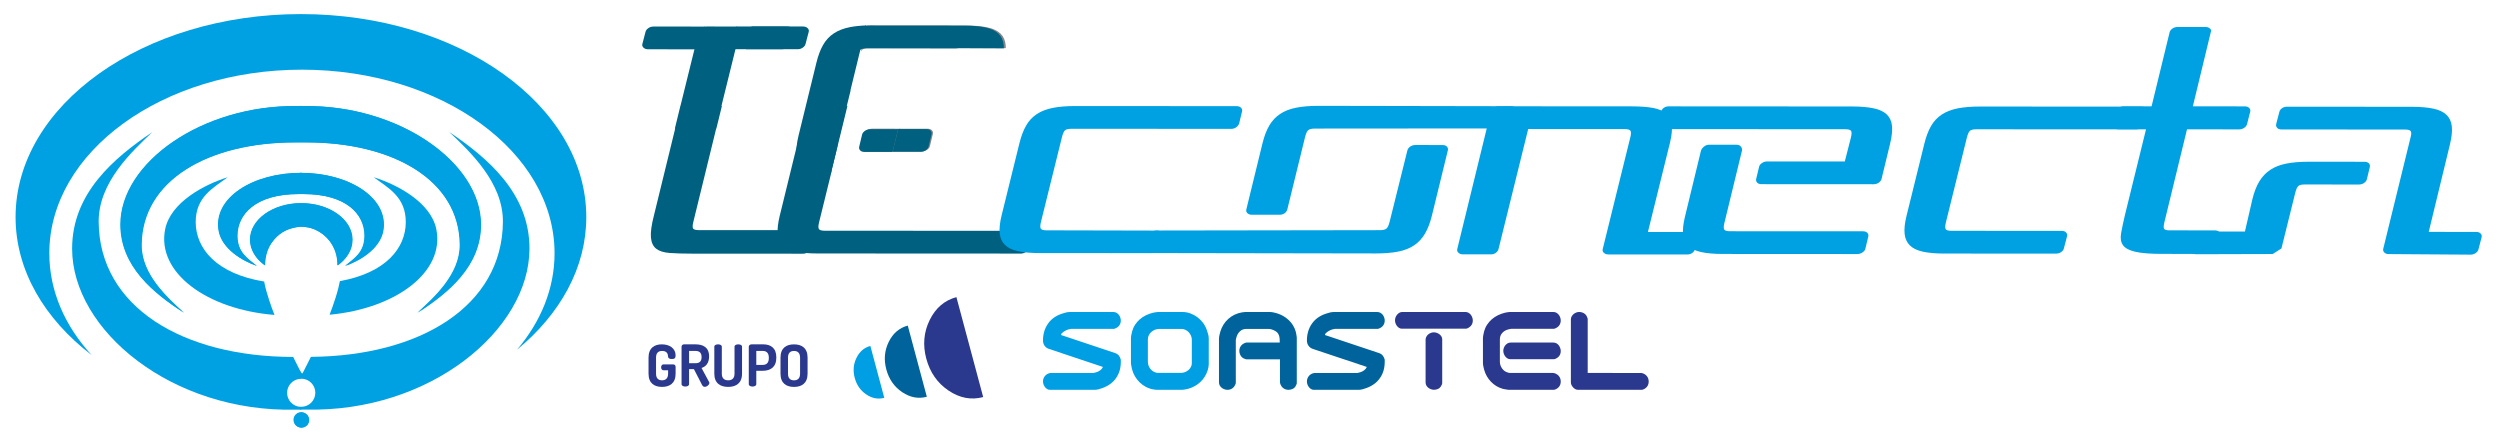 <?xml version="1.0" encoding="UTF-8" standalone="no"?>
<svg
   xmlns:dc="http://purl.org/dc/elements/1.1/"
   xmlns:cc="http://creativecommons.org/ns#"
   xmlns:rdf="http://www.w3.org/1999/02/22-rdf-syntax-ns#"
   xmlns:svg="http://www.w3.org/2000/svg"
   xmlns="http://www.w3.org/2000/svg"
   xmlns:sodipodi="http://sodipodi.sourceforge.net/DTD/sodipodi-0.dtd"
   xmlns:inkscape="http://www.inkscape.org/namespaces/inkscape"
   width="126.998mm"
   height="22.77mm"
   viewBox="0 0 126.998 22.77"
   version="1.1"
   id="svg1355"
   inkscape:version="1.0.2 (e86c870879, 2021-01-15)"
   sodipodi:docname="TEconecta-Soastel-h-a.svg"
   inkscape:export-filename="/home/alejandro/Nextcloud/Imagenes/LOGOScombinado/TEconecta-Soastel-h-a.png"
   inkscape:export-xdpi="406.04236"
   inkscape:export-ydpi="406.04236">
  <defs
     id="defs1349" />
  <sodipodi:namedview
     id="base"
     pagecolor="#ffffff"
     bordercolor="#666666"
     borderopacity="1.0"
     inkscape:pageopacity="0.0"
     inkscape:pageshadow="2"
     inkscape:zoom="1.979899"
     inkscape:cx="279.48306"
     inkscape:cy="53.693019"
     inkscape:document-units="mm"
     inkscape:current-layer="layer1"
     showgrid="false"
     fit-margin-top="1"
     fit-margin-left="1"
     fit-margin-right="1"
     fit-margin-bottom="1"
     inkscape:window-width="1918"
     inkscape:window-height="1038"
     inkscape:window-x="1920"
     inkscape:window-y="20"
     inkscape:window-maximized="1"
     inkscape:document-rotation="0" />
  <g
     inkscape:label="Layer 1"
     inkscape:groupmode="layer"
     id="layer1"
     transform="translate(-42.874,-116.166)">
    <g
       id="g28"
       transform="matrix(0.353,0,0,-0.353,88.603,122.704)">
      <path
         d="m 0,0 -4.032,0.002 c -0.254,0 -0.494,-0.075 -0.723,-0.228 -0.227,-0.151 -0.367,-0.329 -0.418,-0.531 l -0.419,-1.749 c -0.052,-0.203 -0.007,-0.38 0.132,-0.532 0.14,-0.152 0.349,-0.229 0.628,-0.229 l 4.033,-0.002 z"
         style="fill:#81868a;fill-opacity:1;fill-rule:nonzero;stroke:none"
         id="path30"
         inkscape:connector-curvature="0" />
    </g>
    <g
       id="g44"
       transform="matrix(0.353,0,0,-0.353,88.288,123.858)">
      <path
         d="m 0,0 4.032,-0.002 c 0.254,0 0.494,0.075 0.723,0.228 0.227,0.151 0.367,0.329 0.418,0.531 L 5.592,2.506 C 5.644,2.709 5.599,2.886 5.46,3.038 5.32,3.19 5.111,3.267 4.832,3.267 L 0.799,3.269 Z"
         style="fill:#81868a;fill-opacity:1;fill-rule:nonzero;stroke:none"
         id="path46"
         inkscape:connector-curvature="0" />
    </g>
    <g
       id="g48"
       transform="matrix(0.353,0,0,-0.353,87.003,118.612)">
      <path
         d="m 0,0 12.946,-0.011 c 0.006,0.015 0.02,0.028 0.042,0.028 l 6.741,-0.019 c 0,0.154 -0.004,0.302 -0.017,0.441 -0.063,0.685 -0.31,1.236 -0.74,1.655 -0.431,0.418 -1.058,0.717 -1.881,0.895 -0.823,0.178 -1.857,0.267 -3.098,0.268 L 0.535,3.269 C 0.277,3.27 0.029,3.265 -0.214,3.257 l -0.931,-3.803 c 0.068,0.142 0.138,0.25 0.213,0.319 C -0.767,-0.075 -0.456,0 0,0"
         style="fill:#81868a;fill-opacity:1;fill-rule:nonzero;stroke:none"
         id="path50"
         inkscape:connector-curvature="0" />
    </g>
    <g
       id="g652"
       transform="matrix(0.231,0,0,-0.231,52.222,132.053)">
      <path
         d="m 0,0 c -3.564,3.248 -9.345,8.382 -9.302,14.914 0.095,14.195 14.665,22.532 33.781,22.532 0.431,0 0.844,0.019 1.272,0.009 l 0.022,7.988 C 25.488,45.448 25.185,45.428 24.911,45.431 4.009,45.66 -13.907,32.953 -13.909,19.376 -13.909,10.151 -6.628,4.294 0,0"
         style="fill:#00a1e3;fill-opacity:1;fill-rule:nonzero;stroke:none"
         id="path654"
         inkscape:connector-curvature="0" />
    </g>
    <g
       id="g660"
       transform="matrix(0.231,0,0,-0.231,55.93,129.676)">
      <path
         d="m 0,0 c -1.928,1.579 -4.301,2.903 -4.28,6.676 0.025,4.647 3.964,9.119 13.458,9.119 0.214,0 0.515,0.026 0.728,0.02 L 9.818,20.452 C 9.816,20.454 9.815,20.456 9.814,20.458 -0.875,20.485 -9.65,14.904 -8.36,7.714 -7.635,3.667 -3.028,1.038 0,0"
         style="fill:#00a1e3;fill-opacity:1;fill-rule:nonzero;stroke:none"
         id="path662"
         inkscape:connector-curvature="0" />
    </g>
    <g
       id="g664"
       transform="matrix(0.231,0,0,-0.231,60.786,128.346)">
      <path
         d="m 0,0 c 0,4.438 -5.035,8.033 -11.245,8.033 -6.209,0 -11.244,-3.595 -11.244,-8.033 0,-2.208 1.25,-4.209 3.269,-5.66 -0.009,0.197 -0.008,0.393 0.003,0.592 0.032,0.609 0.119,1.201 0.264,1.789 0.322,1.3 0.932,2.421 1.783,3.388 0.696,0.795 1.499,1.433 2.427,1.881 0.738,0.359 1.51,0.576 2.306,0.734 0.439,0.087 0.708,0.126 0.991,0.128 0.455,0.002 0.697,-0.008 1.418,-0.109 1.299,-0.181 2.454,-0.71 3.526,-1.536 0.703,-0.542 1.319,-1.18 1.826,-1.94 0.533,-0.8 0.928,-1.675 1.159,-2.631 0.182,-0.755 0.28,-1.52 0.247,-2.296 C -1.25,-4.209 0,-2.208 0,0"
         style="fill:#00a1e3;fill-opacity:1;fill-rule:nonzero;stroke:none"
         id="path666"
         inkscape:connector-curvature="0" />
    </g>
    <g
       id="g676"
       transform="matrix(0.231,0,0,-0.231,57.806,137.503)">
      <path
         d="m 0,0 c 0,-0.93 0.754,-1.685 1.685,-1.685 0.929,0 1.684,0.755 1.684,1.685 0,0.93 -0.755,1.684 -1.684,1.684 C 0.754,1.684 0,0.93 0,0"
         style="fill:#00a1e3;fill-opacity:1;fill-rule:nonzero;stroke:none"
         id="path678"
         inkscape:connector-curvature="0" />
    </g>
    <g
       id="g680"
       transform="matrix(0.231,0,0,-0.231,60.419,129.676)">
      <path
         d="m 0,0 c 1.928,1.579 4.301,2.903 4.28,6.676 -0.024,4.647 -3.963,9.119 -13.458,9.119 -0.214,0 -0.515,0.026 -0.728,0.02 l 0.089,4.637 c 10e-4,0.002 0.002,0.004 0.003,0.006 C 0.875,20.485 9.65,14.904 8.36,7.714 7.635,3.667 3.029,1.038 0,0"
         style="fill:#00a1e3;fill-opacity:1;fill-rule:nonzero;stroke:none"
         id="path682"
         inkscape:connector-curvature="0" />
    </g>
    <g
       id="g684"
       transform="matrix(0.231,0,0,-0.231,64.1,132.053)">
      <path
         d="m 0,0 c 3.564,3.248 9.345,8.382 9.302,14.914 -0.095,14.195 -14.664,22.532 -33.78,22.532 -0.432,0 -0.845,0.019 -1.273,0.009 l -0.022,7.988 c 0.285,0.005 0.588,-0.015 0.862,-0.012 C -4.009,45.66 13.908,32.953 13.909,19.376 13.909,10.151 6.628,4.294 0,0"
         style="fill:#00a1e3;fill-opacity:1;fill-rule:nonzero;stroke:none"
         id="path686"
         inkscape:connector-curvature="0" />
    </g>
    <g
       id="g688"
       transform="matrix(0.231,0,0,-0.231,58.152,134.292)">
      <path
         d="M 0,0 C -0.034,-0.001 -0.066,-0.003 -0.1,-0.003 V 0.001 C -0.066,0 -0.034,0 0,0"
         style="fill:#00a1e3;fill-opacity:1;fill-rule:nonzero;stroke:none"
         id="path690"
         inkscape:connector-curvature="0" />
    </g>
    <g
       id="g692"
       transform="matrix(0.231,0,0,-0.231,69.771,128.792)">
      <path
         d="m 0,0 c -0.002,-17.957 -21.955,-36.032 -49.102,-35.413 -0.327,0.008 -0.814,-0.008 -1.175,-0.003 -0.043,0.002 -0.084,0.003 -0.123,0.005 l 10e-4,0.618 c 0.07,-0.006 0.141,-0.009 0.212,-0.009 0.011,0 0.021,0 0.032,10e-4 1.691,0.015 3.059,1.393 3.059,3.089 0,1.701 -1.374,3.08 -3.073,3.09 h -0.018 c -0.067,0 -0.133,-0.001 -0.199,-0.007 l 0.003,1.721 c 0.059,-0.113 0.117,-0.226 0.178,-0.339 0.012,-0.022 0.021,-0.042 0.033,-0.06 0.14,-0.24 0.225,-0.218 0.373,0.068 0.49,0.949 0.978,1.903 1.454,2.865 0.093,0.186 0.184,0.372 0.275,0.557 23.937,0.183 42.109,11.102 42.228,29.717 0.054,8.64 -7.275,15.43 -11.795,19.725 C -9.231,19.946 0.001,12.2 0,0"
         style="fill:#00a1e3;fill-opacity:1;fill-rule:nonzero;stroke:none"
         id="path694"
         inkscape:connector-curvature="0" />
    </g>
    <g
       id="g696"
       transform="matrix(0.231,0,0,-0.231,59.616,132.154)">
      <path
         d="m 0,0 c 0.21,0.544 0.415,1.092 0.613,1.644 0.502,1.399 0.963,2.823 1.335,4.292 0.122,0.481 0.23,0.967 0.319,1.457 10.121,1.811 14.458,7.281 14.492,12.921 0.034,5.607 -3.877,7.575 -7.053,9.921 4.991,-1.542 12.58,-5.448 13.776,-11.463 C 25.343,9.417 14.662,1.372 0,0"
         style="fill:#00a1e3;fill-opacity:1;fill-rule:nonzero;stroke:none"
         id="path698"
         inkscape:connector-curvature="0" />
    </g>
    <g
       id="g700"
       transform="matrix(0.231,0,0,-0.231,72.657,127.195)">
      <path
         d="m 0,0 c 0,-11.151 -5.745,-21.339 -15.242,-29.163 5.238,6.161 8.263,13.43 8.263,21.203 0,22.302 -24.872,40.382 -55.553,40.382 -30.683,0 -55.554,-18.08 -55.554,-40.382 0,-8.277 3.422,-15.973 9.295,-22.372 -10.375,7.961 -16.715,18.618 -16.715,30.332 0,24.658 28.094,44.648 62.753,44.648 C -28.094,44.648 0,24.658 0,0"
         style="fill:#00a1e3;fill-opacity:1;fill-rule:nonzero;stroke:none"
         id="path702"
         inkscape:connector-curvature="0" />
    </g>
    <g
       id="g704"
       transform="matrix(0.231,0,0,-0.231,58.18,136.976)">
      <path
         d="m 0,0 c -0.039,-0.001 -0.08,-0.003 -0.123,-0.004 -0.361,-0.006 -0.848,0.01 -1.177,0.003 -27.146,-0.62 -49.1,17.456 -49.101,35.412 0,12.2 9.231,19.946 17.636,25.625 -4.519,-4.295 -11.849,-11.085 -11.795,-19.724 0.121,-18.757 18.569,-29.699 42.775,-29.72 0.177,-0.359 0.354,-0.718 0.532,-1.078 0.332,-0.677 0.675,-1.344 1.024,-2.008 V 8.503 C -0.17,8.391 -0.111,8.277 -0.051,8.165 -0.039,8.143 -0.029,8.122 -0.018,8.104 L -0.015,6.79 H -0.032 C -0.1,6.79 -0.166,6.788 -0.231,6.782 -1.846,6.68 -3.122,5.338 -3.122,3.699 c 0,-1.635 1.268,-2.972 2.877,-3.081 0.07,-0.006 0.141,-0.009 0.213,-0.009 0.011,0 0.02,0 0.031,0.001 z"
         style="fill:#00a1e3;fill-opacity:1;fill-rule:nonzero;stroke:none"
         id="path706"
         inkscape:connector-curvature="0" />
    </g>
    <g
       id="g708"
       transform="matrix(0.231,0,0,-0.231,52.198,132.045)">
      <path
         d="m 0,0 c -3.563,3.248 -9.345,8.382 -9.301,14.914 0.095,14.195 14.664,22.532 33.78,22.532 0.432,0 0.845,0.019 1.273,0.01 l 0.022,7.987 C 25.489,45.448 25.186,45.428 24.912,45.431 4.01,45.661 -13.907,32.953 -13.908,19.376 -13.908,10.151 -6.628,4.294 0,0"
         style="fill:#00a1e3;fill-opacity:1;fill-rule:nonzero;stroke:none"
         id="path710"
         inkscape:connector-curvature="0" />
    </g>
    <g
       id="g712"
       transform="matrix(0.231,0,0,-0.231,56.546,131.412)">
      <path
         d="m 0,0 c 0.354,-1.107 0.756,-2.186 1.173,-3.257 -14.951,1.216 -25.931,9.345 -24.045,18.82 1.196,6.015 8.784,9.921 13.774,11.463 -3.175,-2.346 -7.086,-4.314 -7.051,-9.921 C -16.116,11.361 -11.617,5.793 -1.093,4.087 -0.841,2.675 -0.427,1.333 0,0"
         style="fill:#00a1e3;fill-opacity:1;fill-rule:nonzero;stroke:none"
         id="path714"
         inkscape:connector-curvature="0" />
    </g>
    <g
       id="g716"
       transform="matrix(0.231,0,0,-0.231,55.907,129.669)">
      <path
         d="m 0,0 c -1.928,1.579 -4.301,2.903 -4.28,6.676 0.024,4.646 3.964,9.119 13.458,9.119 0.214,0 0.515,0.026 0.728,0.02 L 9.817,20.451 C 9.816,20.454 9.815,20.455 9.814,20.458 -0.875,20.485 -9.65,14.904 -8.36,7.713 -7.635,3.666 -3.029,1.038 0,0"
         style="fill:#00a1e3;fill-opacity:1;fill-rule:nonzero;stroke:none"
         id="path718"
         inkscape:connector-curvature="0" />
    </g>
    <g
       id="g720"
       transform="matrix(0.231,0,0,-0.231,60.763,128.338)">
      <path
         d="m 0,0 c 0,4.438 -5.034,8.034 -11.244,8.034 -6.209,0 -11.244,-3.596 -11.244,-8.034 0,-2.208 1.249,-4.209 3.269,-5.66 -0.01,0.197 -0.008,0.393 0.002,0.593 0.033,0.608 0.12,1.201 0.265,1.788 0.321,1.3 0.932,2.421 1.783,3.388 0.695,0.795 1.499,1.433 2.427,1.882 0.737,0.359 1.509,0.575 2.306,0.733 0.438,0.087 0.707,0.126 0.99,0.128 0.455,0.002 0.698,-0.008 1.419,-0.109 1.298,-0.181 2.454,-0.71 3.526,-1.536 0.703,-0.542 1.319,-1.18 1.825,-1.94 0.534,-0.8 0.928,-1.674 1.16,-2.631 0.182,-0.755 0.28,-1.52 0.247,-2.296 C -1.249,-4.209 0,-2.208 0,0"
         style="fill:#00a1e3;fill-opacity:1;fill-rule:nonzero;stroke:none"
         id="path722"
         inkscape:connector-curvature="0" />
    </g>
    <g
       id="g724"
       transform="matrix(0.231,0,0,-0.231,58.129,134.292)">
      <path
         d="M 0,0 C 0.033,-0.001 0.065,-0.001 0.1,-0.001 0.065,-0.003 0.033,-0.004 0,-0.004 Z"
         style="fill:#00a1e3;fill-opacity:1;fill-rule:nonzero;stroke:none"
         id="path726"
         inkscape:connector-curvature="0" />
    </g>
    <g
       id="g728"
       transform="matrix(0.231,0,0,-0.231,57.783,137.495)">
      <path
         d="m 0,0 c 0,-0.93 0.754,-1.684 1.685,-1.684 0.929,0 1.683,0.754 1.683,1.684 0,0.93 -0.754,1.684 -1.683,1.684 C 0.754,1.684 0,0.93 0,0"
         style="fill:#00a1e3;fill-opacity:1;fill-rule:nonzero;stroke:none"
         id="path730"
         inkscape:connector-curvature="0" />
    </g>
    <g
       id="g732"
       transform="matrix(0.231,0,0,-0.231,60.396,129.669)">
      <path
         d="m 0,0 c 1.928,1.579 4.301,2.903 4.28,6.676 -0.024,4.646 -3.964,9.119 -13.458,9.119 -0.214,0 -0.515,0.026 -0.728,0.02 l 0.088,4.636 c 0.002,0.003 0.003,0.004 0.004,0.007 C 0.875,20.485 9.65,14.904 8.36,7.713 7.635,3.666 3.029,1.038 0,0"
         style="fill:#00a1e3;fill-opacity:1;fill-rule:nonzero;stroke:none"
         id="path734"
         inkscape:connector-curvature="0" />
    </g>
    <g
       id="g736"
       transform="matrix(0.231,0,0,-0.231,64.077,132.045)">
      <path
         d="m 0,0 c 3.564,3.248 9.345,8.382 9.302,14.914 -0.095,14.195 -14.665,22.532 -33.781,22.532 -0.431,0 -0.844,0.019 -1.272,0.01 l -0.022,7.987 c 0.285,0.005 0.588,-0.015 0.862,-0.012 C -4.009,45.661 13.907,32.953 13.908,19.376 13.909,10.151 6.628,4.294 0,0"
         style="fill:#00a1e3;fill-opacity:1;fill-rule:nonzero;stroke:none"
         id="path738"
         inkscape:connector-curvature="0" />
    </g>
    <g
       id="g368"
       transform="matrix(0.375,0,0,-0.375,101.619,135.099)">
      <path
         d="M 0,0 C -0.169,0.036 -0.324,0.1 -0.467,0.193 -0.608,0.287 -0.73,0.4 -0.833,0.533 -0.936,0.667 -1.015,0.815 -1.073,0.979 -1.131,1.144 -1.159,1.315 -1.159,1.493 v 3.024 c 0,0.205 0.044,0.394 0.133,0.566 0.089,0.174 0.204,0.323 0.346,0.447 0.143,0.124 0.307,0.222 0.493,0.293 C 0,5.894 0.19,5.93 0.387,5.93 H 3.385 C 3.58,5.93 3.762,5.89 3.931,5.81 4.1,5.73 4.248,5.621 4.377,5.483 4.506,5.346 4.608,5.188 4.684,5.01 4.759,4.833 4.797,4.65 4.797,4.464 V 1.292 C 4.797,1.106 4.755,0.933 4.67,0.773 4.586,0.613 4.473,0.473 4.331,0.353 4.188,0.233 4.03,0.14 3.857,0.073 3.685,0.007 3.509,-0.026 3.331,-0.026 H 0.16 c 0,0 -0.022,0.002 -0.067,0.006 C 0.049,-0.016 0.018,-0.009 0,0 m -0.413,-2.265 c 0.044,-0.009 0.12,-0.02 0.226,-0.033 0.107,-0.014 0.169,-0.02 0.187,-0.02 h 3.531 c 0.08,0 0.204,0.017 0.373,0.053 0.169,0.036 0.293,0.062 0.373,0.08 0.649,0.178 1.206,0.484 1.672,0.919 0.467,0.435 0.802,0.977 1.007,1.626 0.035,0.124 0.066,0.253 0.093,0.386 0.026,0.133 0.04,0.262 0.04,0.387 V 4.664 C 7.089,4.851 7.058,5.046 6.995,5.25 6.934,5.455 6.871,5.646 6.809,5.823 6.693,6.161 6.524,6.476 6.303,6.769 6.081,7.062 5.825,7.315 5.536,7.529 5.248,7.742 4.933,7.911 4.591,8.035 4.248,8.16 3.896,8.222 3.531,8.222 H 0.213 C 0.195,8.222 0.153,8.217 0.087,8.208 0.02,8.2 -0.026,8.195 -0.054,8.195 -0.098,8.186 -0.176,8.173 -0.287,8.155 -0.397,8.137 -0.467,8.124 -0.493,8.115 -0.812,8.035 -1.124,7.922 -1.426,7.775 -1.728,7.629 -2.001,7.449 -2.245,7.236 -2.489,7.022 -2.703,6.778 -2.885,6.503 -3.067,6.228 -3.202,5.925 -3.291,5.597 -3.327,5.446 -3.362,5.286 -3.398,5.117 -3.434,4.948 -3.451,4.788 -3.451,4.637 V 1.346 c 0,-0.018 0.002,-0.062 0.007,-0.133 0.004,-0.071 0.01,-0.116 0.019,-0.133 0,-0.027 0.007,-0.067 0.021,-0.121 0.012,-0.053 0.024,-0.11 0.033,-0.173 0.009,-0.062 0.019,-0.118 0.033,-0.166 0.013,-0.049 0.02,-0.082 0.02,-0.1 0.089,-0.355 0.222,-0.687 0.4,-0.993 0.178,-0.306 0.391,-0.582 0.64,-0.826 0.248,-0.244 0.53,-0.451 0.845,-0.62 0.316,-0.168 0.656,-0.284 1.02,-0.346 m -14.951,1.079 c 0,-0.124 0.022,-0.253 0.066,-0.386 0.045,-0.134 0.11,-0.256 0.194,-0.367 0.084,-0.111 0.184,-0.202 0.299,-0.273 0.117,-0.071 0.241,-0.106 0.373,-0.106 h 6.05 c 0.178,0 0.362,0.024 0.554,0.073 0.19,0.049 0.375,0.109 0.553,0.18 0.781,0.284 1.385,0.732 1.812,1.346 0.426,0.613 0.639,1.337 0.639,2.172 v 0.306 c -0.044,0.204 -0.128,0.387 -0.253,0.546 -0.124,0.16 -0.288,0.276 -0.493,0.347 l -7.342,2.452 V 5.13 c 0,0.08 0.038,0.158 0.113,0.233 0.075,0.076 0.164,0.147 0.267,0.214 0.101,0.066 0.206,0.124 0.312,0.173 0.108,0.049 0.192,0.082 0.254,0.1 0.053,0.018 0.138,0.038 0.253,0.06 0.115,0.022 0.178,0.033 0.187,0.033 h 5.797 L -5.65,5.97 c 0.053,0.017 0.088,0.031 0.107,0.04 0.231,0.097 0.408,0.238 0.532,0.42 0.125,0.182 0.187,0.397 0.187,0.646 0,0.133 -0.025,0.269 -0.073,0.406 -0.049,0.138 -0.116,0.26 -0.2,0.367 -0.085,0.106 -0.189,0.195 -0.313,0.266 -0.124,0.071 -0.262,0.107 -0.413,0.107 h -5.876 c -0.178,0 -0.363,-0.022 -0.554,-0.067 -0.19,-0.044 -0.37,-0.097 -0.539,-0.16 -0.835,-0.275 -1.473,-0.735 -1.912,-1.379 -0.441,-0.644 -0.66,-1.397 -0.66,-2.259 0,-0.257 0.069,-0.488 0.207,-0.692 0.137,-0.205 0.335,-0.352 0.593,-0.44 L -7.302,0.8 -7.249,0.773 C -7.329,0.595 -7.455,0.442 -7.629,0.313 -7.802,0.185 -7.981,0.098 -8.168,0.053 -8.222,0.036 -8.297,0.016 -8.395,-0.006 -8.492,-0.029 -8.546,-0.04 -8.555,-0.04 h -5.809 c -0.019,0 -0.058,-0.009 -0.12,-0.026 -0.063,-0.018 -0.107,-0.032 -0.134,-0.04 -0.231,-0.089 -0.413,-0.231 -0.546,-0.427 -0.134,-0.196 -0.2,-0.413 -0.2,-0.653"
         style="fill:#009ee2;fill-opacity:1;fill-rule:nonzero;stroke:none"
         id="path370"
         inkscape:connector-curvature="0" />
    </g>
    <g
       id="g372"
       transform="matrix(0.375,0,0,-0.375,88.988,132.706)">
      <path
         d="m 0,0 2.583,-9.641 c -1.148,-0.307 -2.263,-0.099 -3.34,0.625 -1.077,0.725 -1.794,1.752 -2.15,3.083 -0.353,1.315 -0.244,2.556 0.327,3.722 C -2.009,-1.045 -1.149,-0.308 0,0"
         style="fill:#00639b;fill-opacity:1;fill-rule:nonzero;stroke:none"
         id="path374"
         inkscape:connector-curvature="0" />
    </g>
    <g
       id="g376"
       transform="matrix(0.375,0,0,-0.375,91.459,131.26)">
      <path
         d="m 0,0 3.627,-13.538 c -1.612,-0.432 -3.176,-0.139 -4.689,0.877 -1.513,1.018 -2.519,2.46 -3.02,4.33 -0.495,1.847 -0.342,3.589 0.46,5.227 C -2.82,-1.468 -1.612,-0.433 0,0"
         style="fill:#2a398d;fill-opacity:1;fill-rule:nonzero;stroke:none"
         id="path378"
         inkscape:connector-curvature="0" />
    </g>
    <g
       id="g380"
       transform="matrix(0.375,0,0,-0.375,87.088,133.74)">
      <path
         d="m 0,0 1.884,-7.028 c -0.838,-0.224 -1.65,-0.072 -2.435,0.456 -0.786,0.528 -1.307,1.277 -1.568,2.247 -0.257,0.959 -0.177,1.863 0.239,2.714 C -1.464,-0.762 -0.837,-0.224 0,0"
         style="fill:#009ee2;fill-opacity:1;fill-rule:nonzero;stroke:none"
         id="path382"
         inkscape:connector-curvature="0" />
    </g>
    <g
       id="g384"
       transform="matrix(0.375,0,0,-0.375,109.264,135.544)">
      <path
         d="M 0,0 C 0,-0.124 0.022,-0.253 0.066,-0.386 0.111,-0.52 0.176,-0.642 0.26,-0.753 0.345,-0.864 0.444,-0.955 0.56,-1.026 0.676,-1.097 0.8,-1.132 0.933,-1.132 h 6.049 c 0.178,0 0.363,0.024 0.553,0.073 0.192,0.049 0.376,0.109 0.554,0.18 0.781,0.284 1.386,0.733 1.811,1.346 0.427,0.613 0.64,1.337 0.64,2.172 V 2.945 C 10.496,3.149 10.411,3.332 10.287,3.491 10.163,3.651 9.998,3.767 9.794,3.838 L 2.452,6.29 v 0.026 c 0,0.08 0.038,0.158 0.113,0.233 0.076,0.076 0.164,0.147 0.267,0.214 0.102,0.066 0.206,0.124 0.313,0.173 0.107,0.049 0.191,0.082 0.253,0.1 0.053,0.018 0.138,0.038 0.253,0.06 0.116,0.022 0.178,0.033 0.187,0.033 h 5.797 l 0.079,0.027 c 0.054,0.017 0.089,0.031 0.107,0.04 0.231,0.097 0.408,0.238 0.533,0.42 0.125,0.182 0.186,0.397 0.186,0.646 0,0.133 -0.024,0.269 -0.073,0.406 -0.049,0.138 -0.115,0.26 -0.199,0.367 C 10.183,9.141 10.078,9.23 9.954,9.301 9.83,9.372 9.692,9.408 9.541,9.408 H 3.665 C 3.487,9.408 3.303,9.386 3.111,9.341 2.921,9.297 2.741,9.244 2.572,9.181 1.737,8.906 1.1,8.446 0.66,7.802 0.22,7.158 0,6.405 0,5.543 0,5.286 0.069,5.055 0.207,4.851 0.345,4.646 0.542,4.5 0.8,4.411 L 8.062,1.986 8.115,1.959 C 8.035,1.781 7.909,1.628 7.735,1.5 7.562,1.371 7.383,1.284 7.195,1.239 7.143,1.222 7.067,1.202 6.97,1.18 6.871,1.157 6.818,1.146 6.81,1.146 H 1 C 0.981,1.146 0.941,1.137 0.88,1.12 0.817,1.102 0.773,1.088 0.746,1.08 0.516,0.991 0.333,0.849 0.2,0.653 0.066,0.458 0,0.24 0,0 m -2.491,-1.132 c 0.186,0 0.368,0.04 0.546,0.119 0.177,0.08 0.315,0.205 0.413,0.373 0.017,0.045 0.049,0.109 0.094,0.194 0.043,0.084 0.066,0.157 0.066,0.219 v 6.184 c 0,0.097 -0.018,0.226 -0.054,0.386 -0.035,0.16 -0.061,0.289 -0.08,0.386 -0.178,0.631 -0.502,1.164 -0.973,1.6 C -2.949,8.764 -3.491,9.07 -4.104,9.248 -4.255,9.292 -4.41,9.33 -4.57,9.361 -4.73,9.392 -4.886,9.408 -5.036,9.408 h -3.318 c -0.018,0 -0.089,-0.007 -0.213,-0.02 -0.125,-0.013 -0.209,-0.025 -0.254,-0.034 -0.701,-0.124 -1.31,-0.417 -1.825,-0.879 -0.516,-0.462 -0.875,-1.035 -1.08,-1.719 -0.045,-0.16 -0.087,-0.326 -0.127,-0.5 -0.04,-0.173 -0.059,-0.344 -0.059,-0.513 v -5.876 c 0,-0.151 0.035,-0.289 0.106,-0.413 0.072,-0.124 0.16,-0.229 0.267,-0.313 0.106,-0.085 0.228,-0.151 0.366,-0.2 0.138,-0.049 0.274,-0.073 0.406,-0.073 0.249,0 0.464,0.062 0.647,0.186 0.182,0.125 0.322,0.302 0.42,0.533 0.009,0.018 0.022,0.054 0.04,0.107 0.017,0.053 0.026,0.079 0.026,0.079 v 5.824 c 0,0.008 0.011,0.067 0.033,0.173 0.023,0.106 0.042,0.187 0.061,0.24 0.088,0.311 0.246,0.573 0.473,0.786 0.226,0.213 0.508,0.32 0.845,0.32 h 3.038 c 0.108,0 0.221,-0.016 0.34,-0.047 0.12,-0.031 0.23,-0.069 0.327,-0.113 0.205,-0.089 0.362,-0.189 0.473,-0.3 0.111,-0.111 0.193,-0.238 0.246,-0.38 0.054,-0.142 0.087,-0.295 0.101,-0.459 0.012,-0.165 0.019,-0.344 0.019,-0.54 h -4.476 c -0.019,0 -0.059,-0.006 -0.12,-0.02 C -8.337,5.244 -8.381,5.228 -8.408,5.21 -8.639,5.122 -8.821,4.981 -8.954,4.791 -9.088,4.6 -9.154,4.384 -9.154,4.145 c 0,-0.223 0.057,-0.434 0.174,-0.634 0.115,-0.199 0.279,-0.34 0.492,-0.419 0.036,-0.018 0.089,-0.038 0.16,-0.06 0.071,-0.023 0.106,-0.033 0.106,-0.033 h 4.572 v -3.132 c 0,-0.018 0.008,-0.058 0.026,-0.12 0.018,-0.062 0.031,-0.106 0.04,-0.133 0.098,-0.24 0.242,-0.425 0.433,-0.553 0.191,-0.129 0.411,-0.193 0.66,-0.193"
         style="fill:#00639b;fill-opacity:1;fill-rule:nonzero;stroke:none"
         id="path386"
         inkscape:connector-curvature="0" />
    </g>
    <g
       id="g388"
       transform="matrix(0.375,0,0,-0.375,123.093,132.014)">
      <path
         d="M 0,0 C -0.124,0 -0.253,-0.024 -0.386,-0.073 -0.52,-0.122 -0.64,-0.191 -0.746,-0.28 -0.853,-0.369 -0.941,-0.475 -1.013,-0.6 -1.084,-0.724 -1.119,-0.857 -1.119,-1 v -8.541 c 0,-0.115 0.026,-0.231 0.08,-0.346 0.054,-0.116 0.124,-0.222 0.213,-0.32 0.089,-0.098 0.189,-0.178 0.3,-0.24 0.111,-0.062 0.224,-0.093 0.339,-0.093 h 8.702 c 0,0 0.013,0.002 0.04,0.006 0.027,0.005 0.049,0.012 0.067,0.02 0.009,0 0.024,0.005 0.046,0.014 0.022,0.009 0.033,0.013 0.033,0.013 0.232,0.098 0.409,0.238 0.533,0.42 0.125,0.182 0.187,0.398 0.187,0.646 0,0.249 -0.065,0.469 -0.193,0.66 -0.128,0.191 -0.313,0.335 -0.553,0.433 -0.027,0.009 -0.071,0.022 -0.133,0.04 -0.063,0.017 -0.103,0.026 -0.12,0.026 H 1.159 v 7.329 c 0,0 -0.011,0.036 -0.033,0.107 -0.022,0.071 -0.042,0.124 -0.06,0.16 C 0.978,-0.444 0.833,-0.277 0.633,-0.167 0.434,-0.056 0.223,0 0,0 m -10.273,-5.263 c 0,0.133 0.024,0.266 0.073,0.399 0.049,0.134 0.118,0.254 0.207,0.36 0.089,0.107 0.192,0.193 0.312,0.26 0.12,0.067 0.256,0.1 0.407,0.1 h 5.783 c 0.151,0 0.289,-0.033 0.413,-0.1 0.125,-0.067 0.229,-0.155 0.313,-0.267 0.084,-0.111 0.152,-0.235 0.201,-0.373 0.048,-0.137 0.073,-0.273 0.073,-0.406 0,-0.249 -0.063,-0.462 -0.187,-0.64 -0.125,-0.177 -0.302,-0.315 -0.533,-0.413 0,-0.009 -0.011,-0.015 -0.033,-0.02 -0.023,-0.004 -0.038,-0.006 -0.047,-0.006 -0.018,-0.009 -0.04,-0.016 -0.066,-0.02 -0.027,-0.005 -0.04,-0.007 -0.04,-0.007 h -5.944 c -0.133,0 -0.258,0.036 -0.373,0.106 -0.115,0.072 -0.215,0.163 -0.3,0.274 -0.084,0.111 -0.148,0.233 -0.193,0.366 -0.044,0.133 -0.066,0.262 -0.066,0.387 m 7.782,4.117 c 0,0.133 -0.025,0.269 -0.073,0.407 -0.049,0.137 -0.117,0.26 -0.201,0.366 -0.084,0.106 -0.188,0.195 -0.313,0.267 C -3.202,-0.036 -3.34,0 -3.491,0 h -5.876 c -0.018,0 -0.06,-0.004 -0.127,-0.013 -0.067,-0.009 -0.113,-0.013 -0.14,-0.013 -0.044,-0.01 -0.122,-0.023 -0.233,-0.04 -0.111,-0.018 -0.18,-0.032 -0.206,-0.04 -0.321,-0.081 -0.631,-0.194 -0.933,-0.34 -0.303,-0.147 -0.575,-0.327 -0.82,-0.54 -0.244,-0.213 -0.457,-0.457 -0.639,-0.733 -0.182,-0.275 -0.318,-0.577 -0.407,-0.906 -0.035,-0.151 -0.07,-0.311 -0.107,-0.48 -0.035,-0.168 -0.052,-0.329 -0.052,-0.479 v -3.291 c 0,-0.152 0.017,-0.312 0.052,-0.48 0.037,-0.169 0.072,-0.32 0.107,-0.454 0.169,-0.621 0.476,-1.166 0.92,-1.632 0.444,-0.466 0.977,-0.788 1.598,-0.966 0.098,-0.018 0.227,-0.044 0.387,-0.08 0.16,-0.035 0.289,-0.053 0.387,-0.053 h 6.183 c 0,0 0.013,0.002 0.04,0.006 0.026,0.005 0.048,0.012 0.066,0.02 0.009,0 0.024,0.005 0.047,0.014 0.022,0.009 0.033,0.013 0.033,0.013 0.231,0.098 0.408,0.238 0.533,0.42 0.124,0.182 0.187,0.398 0.187,0.646 0,0.249 -0.065,0.469 -0.194,0.66 -0.128,0.191 -0.313,0.335 -0.552,0.433 -0.028,0.009 -0.072,0.022 -0.134,0.04 -0.063,0.017 -0.102,0.026 -0.12,0.026 h -5.93 c 0,0 -0.035,0.007 -0.106,0.02 -0.072,0.014 -0.124,0.029 -0.161,0.047 -0.31,0.089 -0.563,0.273 -0.758,0.553 -0.196,0.28 -0.293,0.584 -0.293,0.913 v 3.024 c 0,0.338 0.106,0.625 0.319,0.86 0.213,0.236 0.476,0.393 0.786,0.473 0.054,0.018 0.138,0.038 0.253,0.06 0.116,0.022 0.178,0.034 0.187,0.034 h 5.797 c 0,0 0.026,0.008 0.08,0.026 0.052,0.018 0.088,0.031 0.106,0.04 0.231,0.098 0.408,0.238 0.533,0.42 0.124,0.182 0.187,0.397 0.187,0.646 m -22.453,0.014 c 0,-0.125 0.022,-0.254 0.066,-0.387 0.045,-0.133 0.109,-0.255 0.193,-0.366 0.085,-0.112 0.185,-0.202 0.3,-0.274 0.115,-0.07 0.24,-0.106 0.373,-0.106 h 8.701 c 0,0 0.014,0.004 0.04,0.013 0.028,0.009 0.049,0.013 0.068,0.013 0.009,0.01 0.024,0.016 0.046,0.02 0.022,0.005 0.033,0.007 0.033,0.007 0.231,0.107 0.409,0.249 0.533,0.426 0.125,0.178 0.187,0.391 0.187,0.64 0,0.133 -0.025,0.269 -0.074,0.407 -0.048,0.137 -0.115,0.26 -0.199,0.366 -0.085,0.106 -0.189,0.195 -0.313,0.267 C -15.114,-0.036 -15.252,0 -15.403,0 h -8.542 c -0.151,0 -0.286,-0.036 -0.407,-0.106 -0.12,-0.072 -0.223,-0.161 -0.312,-0.267 -0.089,-0.106 -0.158,-0.227 -0.207,-0.36 -0.049,-0.133 -0.073,-0.267 -0.073,-0.399 m 5.263,-1.626 c -0.133,0 -0.266,-0.025 -0.4,-0.074 -0.133,-0.048 -0.253,-0.117 -0.359,-0.206 -0.107,-0.089 -0.194,-0.195 -0.26,-0.32 -0.067,-0.124 -0.1,-0.258 -0.1,-0.4 v -5.783 c 0,-0.151 0.033,-0.289 0.1,-0.413 0.066,-0.124 0.155,-0.229 0.266,-0.313 0.112,-0.085 0.234,-0.151 0.367,-0.2 0.133,-0.049 0.266,-0.073 0.4,-0.073 0.195,0 0.379,0.04 0.553,0.12 0.173,0.08 0.308,0.204 0.406,0.373 0.026,0.044 0.06,0.109 0.1,0.193 0.04,0.084 0.06,0.158 0.06,0.22 v 5.929 c 0,0.143 -0.036,0.271 -0.107,0.387 -0.071,0.115 -0.162,0.215 -0.273,0.3 -0.111,0.084 -0.233,0.149 -0.366,0.193 -0.134,0.045 -0.263,0.067 -0.387,0.067"
         style="fill:#2a398d;fill-opacity:1;fill-rule:nonzero;stroke:none"
         id="path390"
         inkscape:connector-curvature="0" />
    </g>
    <g
       id="g392"
       transform="matrix(0.375,0,0,-0.375,76.508,133.993)">
      <path
         d="m 0,0 c -0.524,0 -0.821,-0.29 -0.821,-0.899 v -2.183 c 0,-0.609 0.297,-0.899 0.813,-0.899 0.508,0 0.821,0.29 0.821,0.899 V -2.62 H 0.18 c -0.203,0 -0.313,0.196 -0.313,0.399 0,0.196 0.11,0.399 0.313,0.399 h 1.329 c 0.204,0 0.321,-0.157 0.321,-0.329 v -0.931 c 0,-1.305 -0.806,-1.79 -1.838,-1.79 -1.032,0 -1.83,0.485 -1.83,1.79 v 2.183 c 0,1.306 0.806,1.791 1.799,1.791 1.079,0 1.869,-0.564 1.869,-1.502 0,-0.391 -0.172,-0.485 -0.509,-0.485 -0.273,0 -0.5,0.078 -0.508,0.321 C 0.79,-0.407 0.665,0 0,0"
         style="fill:#2a398d;fill-opacity:1;fill-rule:nonzero;stroke:none"
         id="path394"
         inkscape:connector-curvature="0" />
    </g>
    <g
       id="g396"
       transform="matrix(0.375,0,0,-0.375,77.878,133.993)">
      <path
         d="m 0,0 v -1.666 h 0.86 c 0.508,0 0.836,0.211 0.836,0.829 C 1.696,-0.219 1.368,0 0.86,0 Z m -1.017,0.579 c 0,0.164 0.133,0.313 0.329,0.313 H 0.86 c 1.025,0 1.853,-0.392 1.853,-1.635 0,-0.9 -0.438,-1.384 -1.025,-1.564 l 1.025,-1.901 c 0.032,-0.039 0.04,-0.093 0.04,-0.125 0,-0.258 -0.337,-0.531 -0.634,-0.531 -0.14,0 -0.273,0.086 -0.352,0.242 L 0.656,-2.463 H 0 v -2.042 c 0,-0.211 -0.251,-0.32 -0.509,-0.32 -0.25,0 -0.508,0.109 -0.508,0.32 z"
         style="fill:#2a398d;fill-opacity:1;fill-rule:nonzero;stroke:none"
         id="path398"
         inkscape:connector-curvature="0" />
    </g>
    <g
       id="g400"
       transform="matrix(0.375,0,0,-0.375,80.187,133.776)">
      <path
         d="M 0,0 C 0,0.219 0.25,0.313 0.509,0.313 0.759,0.313 1.017,0.219 1.017,0 v -3.66 c 0,-1.306 -0.83,-1.791 -1.877,-1.791 -1.056,0 -1.877,0.485 -1.877,1.791 V 0 c 0,0.219 0.25,0.313 0.508,0.313 0.25,0 0.508,-0.094 0.508,-0.313 v -3.66 c 0,-0.61 0.322,-0.9 0.861,-0.9 0.54,0 0.86,0.29 0.86,0.9 z"
         style="fill:#2a398d;fill-opacity:1;fill-rule:nonzero;stroke:none"
         id="path402"
         inkscape:connector-curvature="0" />
    </g>
    <g
       id="g404"
       transform="matrix(0.375,0,0,-0.375,81.293,133.993)">
      <path
         d="m 0,0 v -1.893 h 0.876 c 0.508,0 0.821,0.289 0.821,0.9 v 0.094 C 1.697,-0.29 1.384,0 0.876,0 Z m -1.017,0.579 c 0,0.164 0.149,0.313 0.383,0.313 h 1.572 c 0.994,0 1.776,-0.477 1.776,-1.76 V -0.915 C 2.714,-2.198 1.908,-2.69 0.876,-2.69 H 0 v -1.815 c 0,-0.211 -0.258,-0.32 -0.508,-0.32 -0.259,0 -0.509,0.109 -0.509,0.32 z"
         style="fill:#2a398d;fill-opacity:1;fill-rule:nonzero;stroke:none"
         id="path406"
         inkscape:connector-curvature="0" />
    </g>
    <g
       id="g408"
       transform="matrix(0.375,0,0,-0.375,83.517,134.331)">
      <path
         d="M 0,0 C 0,0.618 -0.312,0.899 -0.821,0.899 -1.337,0.899 -1.635,0.618 -1.635,0 v -2.182 c 0,-0.618 0.298,-0.9 0.814,-0.9 0.509,0 0.821,0.282 0.821,0.9 z M -2.651,-2.182 V 0 c 0,1.306 0.797,1.791 1.83,1.791 1.032,0 1.838,-0.485 1.838,-1.791 v -2.182 c 0,-1.306 -0.806,-1.791 -1.838,-1.791 -1.033,0 -1.83,0.485 -1.83,1.791"
         style="fill:#2a398d;fill-opacity:1;fill-rule:nonzero;stroke:none"
         id="path410"
         inkscape:connector-curvature="0" />
    </g>
    <g
       id="g576"
       transform="matrix(0.694,0,0,-0.694,79.97,118.665)">
      <path
         d="m 0,0 3.778,-0.002 c 0.142,0 0.268,0.038 0.377,0.116 0.11,0.077 0.178,0.167 0.203,0.271 l 0.234,0.89 C 4.617,1.378 4.588,1.468 4.505,1.546 4.421,1.624 4.308,1.662 4.166,1.662 L 0.407,1.665 Z"
         style="fill:#006080;fill-opacity:1;fill-rule:nonzero;stroke:none"
         id="path578"
         inkscape:connector-curvature="0" />
    </g>
    <g
       id="g580"
       transform="matrix(0.694,0,0,-0.694,84.223,128.128)">
      <path
         d="m 0,0 c 0.025,0.104 0.003,0.194 -0.068,0.271 -0.071,0.078 -0.177,0.117 -0.32,0.117 l -8.033,0.004 c -0.231,0.001 -0.374,0.039 -0.426,0.117 -0.051,0.077 -0.045,0.244 0.021,0.503 l 1.668,6.813 h 0.013 l 0.175,0.712 c 10e-4,0.005 0.003,0.008 0.006,0.01 -10e-4,0.004 -0.002,0.007 -10e-4,0.012 l 0.228,0.93 H -6.77 l 1.339,5.419 c 0.026,0.103 0.003,0.194 -0.068,0.271 -0.07,0.078 -0.177,0.116 -0.319,0.116 l -2.033,0.002 c -0.142,0 -0.267,-0.039 -0.378,-0.116 -0.109,-0.077 -0.176,-0.168 -0.203,-0.271 L -9.771,9.491 h -0.017 c 0.006,-0.005 0.009,-0.012 0.007,-0.022 l -0.402,-1.643 h 0.025 l -1.553,-6.348 c -0.181,-0.697 -0.255,-1.236 -0.224,-1.616 0.033,-0.381 0.162,-0.658 0.387,-0.833 0.226,-0.174 0.555,-0.278 0.987,-0.31 0.433,-0.032 0.971,-0.049 1.617,-0.049 l 8.149,-0.005 c 0.142,0 0.268,0.048 0.378,0.145 0.109,0.097 0.177,0.196 0.203,0.3 z"
         style="fill:#006080;fill-opacity:1;fill-rule:nonzero;stroke:none"
         id="path582"
         inkscape:connector-curvature="0" />
    </g>
    <g
       id="g584"
       transform="matrix(0.694,0,0,-0.694,88.497,122.73)">
      <path
         d="m 0,0 -2.053,0.001 c -0.129,0 -0.252,-0.038 -0.367,-0.116 -0.116,-0.077 -0.187,-0.167 -0.214,-0.27 l -0.213,-0.891 c -0.026,-0.103 -0.004,-0.193 0.068,-0.271 0.07,-0.078 0.176,-0.116 0.319,-0.116 l 2.054,-0.002 z"
         style="fill:#006080;fill-opacity:1;fill-rule:nonzero;stroke:none"
         id="path586"
         inkscape:connector-curvature="0" />
    </g>
    <g
       id="g588"
       transform="matrix(0.694,0,0,-0.694,95.251,127.973)">
      <path
         d="m 0,0 c -0.071,0.078 -0.178,0.116 -0.319,0.117 l -14.789,0.008 c -0.22,0 -0.358,0.039 -0.416,0.116 -0.058,0.078 -0.055,0.245 0.009,0.504 l 0.924,3.755 c -0.007,0.005 -0.012,0.013 -0.009,0.024 l 1.157,4.729 C -13.896,9.237 -14.298,9.194 -14.648,9.125 -15.106,9.036 -15.497,8.884 -15.819,8.671 -16.143,8.458 -16.403,8.178 -16.604,7.83 -16.805,7.481 -16.969,7.043 -17.099,6.514 l -1.299,-5.303 c -0.129,-0.529 -0.178,-0.968 -0.146,-1.316 0.031,-0.349 0.157,-0.629 0.377,-0.842 0.219,-0.214 0.538,-0.365 0.958,-0.456 0.419,-0.091 0.945,-0.136 1.577,-0.137 l 14.886,-0.008 c 0.129,0 0.252,0.039 0.368,0.116 0.115,0.078 0.187,0.167 0.213,0.271 l 0.232,0.89 C 0.093,-0.168 0.07,-0.077 0,0"
         style="fill:#006080;fill-opacity:1;fill-rule:nonzero;stroke:none"
         id="path590"
         inkscape:connector-curvature="0" />
    </g>
    <g
       id="g592"
       transform="matrix(0.694,0,0,-0.694,78.691,117.516)">
      <path
         d="m 0,0 -3.777,0.002 c -0.142,0 -0.268,-0.038 -0.377,-0.116 -0.111,-0.077 -0.178,-0.167 -0.204,-0.271 l -0.233,-0.89 c -0.025,-0.103 0.003,-0.193 0.087,-0.271 0.084,-0.078 0.197,-0.116 0.339,-0.116 l 3.759,-0.003 z"
         style="fill:#006080;fill-opacity:1;fill-rule:nonzero;stroke:none"
         id="path594"
         inkscape:connector-curvature="0" />
    </g>
    <g
       id="g596"
       transform="matrix(0.694,0,0,-0.694,85.41,123.619)">
      <path
         d="M 0,0 C -0.006,0.09 0.011,0.213 0.05,0.37 L 0.974,4.125 C 0.967,4.13 0.962,4.139 0.965,4.149 L 2.12,8.878 C 1.668,8.862 1.267,8.82 0.916,8.751 0.458,8.661 0.067,8.51 -0.255,8.297 -0.578,8.084 -0.84,7.804 -1.04,7.455 -1.24,7.107 -1.405,6.668 -1.534,6.139 l -1.3,-5.303 c -0.13,-0.529 -0.178,-0.967 -0.145,-1.316 0.031,-0.349 0.157,-0.629 0.376,-0.842 0.219,-0.213 0.539,-0.365 0.957,-0.456 0.329,-0.071 0.722,-0.113 1.18,-0.129 z"
         style="fill:#006080;fill-opacity:1;fill-rule:nonzero;stroke:none"
         id="path598"
         inkscape:connector-curvature="0" />
    </g>
    <g
       id="g600"
       transform="matrix(0.694,0,0,-0.694,88.218,123.878)">
      <path
         d="m 0,0 2.053,-0.001 c 0.129,0 0.252,0.039 0.368,0.116 0.116,0.077 0.186,0.168 0.213,0.271 l 0.213,0.89 C 2.873,1.379 2.851,1.47 2.779,1.547 2.709,1.625 2.603,1.664 2.46,1.664 L 0.406,1.665 Z"
         style="fill:#006080;fill-opacity:1;fill-rule:nonzero;stroke:none"
         id="path602"
         inkscape:connector-curvature="0" />
    </g>
    <g
       id="g604"
       transform="matrix(0.694,0,0,-0.694,86.895,118.62)">
      <path
         d="m 0,0 6.592,-0.006 c 0.004,0.008 0.011,0.015 0.021,0.014 l 3.433,-0.009 c 0,0.078 -0.002,0.154 -0.009,0.225 C 10.005,0.572 9.88,0.853 9.66,1.066 9.441,1.279 9.122,1.431 8.702,1.521 8.283,1.612 7.757,1.658 7.125,1.659 L 0.272,1.665 c -0.13,0 -0.256,-0.003 -0.38,-0.006 l -0.474,-1.937 c 0.034,0.072 0.07,0.127 0.108,0.162 C -0.39,-0.039 -0.231,0 0,0"
         style="fill:#006080;fill-opacity:1;fill-rule:nonzero;stroke:none"
         id="path606"
         inkscape:connector-curvature="0" />
    </g>
    <g
       id="g608"
       transform="matrix(0.694,0,0,-0.694,80.771,118.665)">
      <path
         d="m 0,0 3.777,-0.002 c 0.142,0 0.268,0.038 0.377,0.116 0.11,0.077 0.178,0.167 0.204,0.271 l 0.233,0.89 C 4.616,1.378 4.588,1.468 4.504,1.546 4.42,1.624 4.307,1.662 4.165,1.662 L 0.406,1.665 Z"
         style="fill:#006080;fill-opacity:1;fill-rule:nonzero;stroke:none"
         id="path610"
         inkscape:connector-curvature="0" />
    </g>
    <g
       id="g612"
       transform="matrix(0.694,0,0,-0.694,95.755,127.436)">
      <path
         d="M 0,0 C -0.064,-0.258 -0.067,-0.426 -0.01,-0.503 0.049,-0.581 0.187,-0.62 0.406,-0.62 l 8.067,-0.019 c 0.141,0 0.254,-0.024 0.325,-0.102 0.07,-0.077 0.093,-0.174 0.067,-0.29 L 8.633,-1.921 C 8.606,-2.025 8.539,-2.112 8.429,-2.183 8.319,-2.253 8.193,-2.289 8.052,-2.289 l -8.169,0.005 c -0.632,0 -1.155,0.046 -1.568,0.137 -0.413,0.09 -0.729,0.242 -0.948,0.455 -0.22,0.213 -0.348,0.494 -0.387,0.842 -0.039,0.349 0.007,0.787 0.136,1.316 l 1.3,5.264 c 0.13,0.53 0.294,0.968 0.495,1.316 0.2,0.349 0.461,0.629 0.784,0.842 0.323,0.213 0.713,0.364 1.171,0.454 0.458,0.09 1.004,0.136 1.636,0.135 L 14.31,8.47 c 0.142,0 0.252,-0.039 0.329,-0.116 0.078,-0.078 0.103,-0.168 0.078,-0.271 L 14.503,7.192 C 14.464,7.089 14.393,6.999 14.29,6.921 14.187,6.844 14.063,6.806 13.922,6.806 L 2.23,6.812 C 1.998,6.812 1.84,6.774 1.756,6.697 1.672,6.619 1.598,6.451 1.533,6.193 Z"
         style="fill:#00a1e3;fill-opacity:1;fill-rule:nonzero;stroke:none"
         id="path614"
         inkscape:connector-curvature="0" />
    </g>
    <g
       id="g616"
       transform="matrix(0.694,0,0,-0.694,107.357,122.535)">
      <path
         d="m 0,0 c 0.207,0.348 0.472,0.629 0.794,0.841 0.323,0.213 0.714,0.365 1.172,0.454 0.458,0.09 1.01,0.136 1.655,0.135 L 17.693,1.403 c 0.142,0 0.252,-0.043 0.329,-0.126 C 18.1,1.192 18.119,1.099 18.08,0.996 L 17.905,0.145 C 17.88,0.041 17.812,-0.046 17.702,-0.117 17.592,-0.188 17.467,-0.223 17.324,-0.223 L 3.329,-0.234 C 3.098,-0.234 2.936,-0.273 2.846,-0.35 2.755,-0.428 2.678,-0.595 2.613,-0.854 l -1.3,-5.302 C 1.287,-6.26 1.223,-6.35 1.119,-6.427 1.016,-6.505 0.894,-6.543 0.751,-6.543 l -2.032,0.001 c -0.142,0 -0.251,0.039 -0.329,0.116 -0.077,0.078 -0.103,0.168 -0.077,0.271 l 1.183,4.839 C -0.375,-0.787 -0.206,-0.349 0,0 m -8.654,-9.346 c -0.142,0 -0.248,0.041 -0.32,0.126 -0.07,0.083 -0.092,0.177 -0.067,0.281 l 0.243,0.876 c 0.027,0.103 0.091,0.189 0.194,0.261 0.103,0.07 0.226,0.106 0.368,0.106 L 8.087,-7.67 c 0.232,0 0.393,0.038 0.484,0.116 0.09,0.077 0.167,0.244 0.233,0.503 l 1.3,5.225 c 0.025,0.104 0.093,0.194 0.203,0.271 0.109,0.077 0.235,0.117 0.378,0.117 l 1.994,-0.002 c 0.141,0 0.248,-0.039 0.319,-0.116 0.07,-0.078 0.093,-0.168 0.067,-0.271 L 11.901,-6.588 C 11.771,-7.118 11.604,-7.56 11.396,-7.914 11.19,-8.269 10.926,-8.556 10.603,-8.775 10.28,-8.994 9.89,-9.149 9.432,-9.239 8.974,-9.329 8.428,-9.374 7.796,-9.374 Z"
         style="fill:#00a1e3;fill-opacity:1;fill-rule:nonzero;stroke:none"
         id="path618"
         inkscape:connector-curvature="0" />
    </g>
    <g
       id="g620"
       transform="matrix(0.694,0,0,-0.694,124.572,129.091)">
      <path
         d="M 0,0 C -0.129,0 -0.235,0.039 -0.319,0.116 -0.403,0.194 -0.433,0.284 -0.406,0.388 L 1.611,8.555 C 1.676,8.813 1.68,8.981 1.621,9.058 1.563,9.136 1.425,9.174 1.205,9.175 L -5.86,9.179 -8.033,0.392 C -8.059,0.289 -8.123,0.198 -8.227,0.121 -8.33,0.043 -8.446,0.005 -8.575,0.005 l -2.071,0.001 c -0.129,0 -0.236,0.039 -0.32,0.117 -0.084,0.077 -0.113,0.167 -0.087,0.271 L -8.607,10.4 c 0.025,0.103 0.096,0.203 0.212,0.3 0.117,0.096 0.239,0.145 0.368,0.145 L 1.71,10.839 c 0.632,0 1.158,-0.039 1.577,-0.117 0.419,-0.078 0.742,-0.22 0.968,-0.427 C 4.48,10.089 4.612,9.814 4.651,9.473 4.689,9.13 4.644,8.695 4.515,8.166 L 2.904,1.644 6.176,1.642 C 6.317,1.642 6.424,1.603 6.495,1.525 6.565,1.448 6.589,1.357 6.562,1.254 L 6.35,0.384 C 6.323,0.28 6.259,0.19 6.155,0.113 6.052,0.035 5.93,-0.003 5.788,-0.003 Z"
         style="fill:#00a1e3;fill-opacity:1;fill-rule:nonzero;stroke:none"
         id="path622"
         inkscape:connector-curvature="0" />
    </g>
    <g
       id="g624"
       transform="matrix(0.694,0,0,-0.694,130.474,127.482)">
      <path
         d="M 0,0 C -0.065,-0.258 -0.068,-0.426 -0.01,-0.503 0.048,-0.581 0.187,-0.619 0.406,-0.62 l 9.737,-0.005 c 0.141,0 0.248,-0.039 0.319,-0.116 0.07,-0.078 0.093,-0.168 0.067,-0.272 l -0.214,-0.89 C 10.29,-2.006 10.219,-2.096 10.103,-2.174 9.986,-2.251 9.864,-2.29 9.735,-2.29 l -9.853,0.006 c -0.632,0 -1.158,0.046 -1.577,0.137 -0.419,0.09 -0.739,0.242 -0.958,0.455 -0.22,0.213 -0.345,0.494 -0.377,0.842 -0.033,0.349 0.016,0.787 0.146,1.316 l 1.164,4.8 c 0.026,0.103 0.097,0.203 0.213,0.3 0.116,0.097 0.238,0.145 0.368,0.145 L 0.894,5.71 C 1.035,5.71 1.142,5.662 1.213,5.564 1.283,5.468 1.306,5.368 1.28,5.265 Z M 2.711,2.825 C 2.569,2.825 2.463,2.864 2.392,2.941 2.321,3.019 2.299,3.109 2.324,3.212 l 0.214,0.891 c 0.025,0.103 0.097,0.193 0.213,0.27 0.116,0.078 0.238,0.116 0.368,0.116 L 8.81,4.486 9.256,6.228 C 9.32,6.486 9.324,6.653 9.266,6.731 9.208,6.809 9.063,6.847 8.83,6.847 L -4.468,6.855 c -0.142,0 -0.252,0.039 -0.329,0.116 -0.077,0.078 -0.097,0.168 -0.057,0.272 l 0.212,0.89 c 0.027,0.103 0.091,0.193 0.195,0.271 0.102,0.077 0.225,0.116 0.367,0.116 L 9.354,8.512 C 9.986,8.511 10.512,8.466 10.932,8.375 11.351,8.285 11.67,8.133 11.89,7.92 12.108,7.707 12.234,7.426 12.267,7.078 12.298,6.729 12.25,6.291 12.12,5.762 L 11.5,3.207 C 11.474,3.104 11.405,3.013 11.296,2.936 11.187,2.858 11.061,2.82 10.919,2.82 Z"
         style="fill:#00a1e3;fill-opacity:1;fill-rule:nonzero;stroke:none"
         id="path626"
         inkscape:connector-curvature="0" />
    </g>
    <g
       id="g628"
       transform="matrix(0.694,0,0,-0.694,141.724,127.461)">
      <path
         d="M 0,0 C -0.064,-0.258 -0.068,-0.426 -0.01,-0.503 0.048,-0.581 0.187,-0.619 0.406,-0.62 l 8.073,-0.004 c 0.141,0 0.248,-0.039 0.319,-0.116 0.07,-0.078 0.093,-0.175 0.067,-0.291 L 8.632,-1.921 C 8.606,-2.024 8.538,-2.111 8.429,-2.182 8.319,-2.253 8.193,-2.289 8.051,-2.289 l -8.168,0.005 c -0.633,0 -1.155,0.046 -1.569,0.137 -0.413,0.09 -0.728,0.242 -0.948,0.455 -0.219,0.213 -0.347,0.494 -0.387,0.842 -0.038,0.349 0.007,0.787 0.137,1.316 l 1.3,5.265 c 0.129,0.529 0.294,0.967 0.494,1.316 0.2,0.348 0.462,0.629 0.785,0.841 0.323,0.213 0.713,0.364 1.171,0.455 0.458,0.09 1.004,0.135 1.636,0.134 L 14.31,8.47 c 0.141,0 0.252,-0.038 0.329,-0.116 0.077,-0.078 0.103,-0.168 0.077,-0.271 L 14.503,7.192 C 14.464,7.089 14.393,6.999 14.289,6.922 14.186,6.844 14.063,6.806 13.922,6.806 L 2.23,6.812 C 1.998,6.812 1.84,6.774 1.756,6.697 1.672,6.619 1.598,6.452 1.533,6.193 Z"
         style="fill:#00a1e3;fill-opacity:1;fill-rule:nonzero;stroke:none"
         id="path630"
         inkscape:connector-curvature="0" />
    </g>
    <g
       id="g632"
       transform="matrix(0.694,0,0,-0.694,157.13,121.65)">
      <path
         d="m 0,0 c 0.077,-0.078 0.104,-0.168 0.077,-0.271 l -0.232,-0.91 c -0.027,-0.103 -0.094,-0.194 -0.203,-0.271 -0.111,-0.077 -0.237,-0.116 -0.378,-0.116 l -3.814,0.003 -1.649,-6.774 c -0.065,-0.259 -0.074,-0.426 -0.03,-0.504 0.046,-0.077 0.185,-0.116 0.417,-0.116 l 3.291,-0.002 c 0.141,0 0.251,-0.039 0.329,-0.116 0.077,-0.078 0.103,-0.168 0.077,-0.271 l -0.213,-0.891 c -0.026,-0.103 -0.101,-0.203 -0.223,-0.3 -0.123,-0.096 -0.249,-0.145 -0.378,-0.145 l -3.426,0.002 c -0.877,0.001 -1.539,0.053 -1.984,0.157 -0.445,0.103 -0.745,0.264 -0.9,0.484 -0.155,0.219 -0.199,0.51 -0.135,0.871 0.064,0.361 0.155,0.794 0.272,1.297 l 1.552,6.309 -2.032,0.002 c -0.143,0 -0.252,0.038 -0.329,0.116 -0.077,0.077 -0.097,0.167 -0.058,0.271 l 0.213,0.909 c 0.026,0.103 0.094,0.194 0.203,0.271 0.111,0.078 0.236,0.116 0.378,0.116 l 2.032,-0.001 1.32,5.419 c 0.026,0.104 0.094,0.194 0.204,0.271 0.109,0.078 0.235,0.116 0.377,0.116 l 2.071,-0.001 c 0.104,0 0.193,-0.029 0.271,-0.088 0.078,-0.058 0.116,-0.119 0.116,-0.183 L -4.123,0.118 -0.31,0.116 C -0.181,0.116 -0.077,0.077 0,0"
         style="fill:#00a1e3;fill-opacity:1;fill-rule:nonzero;stroke:none"
         id="path634"
         inkscape:connector-curvature="0" />
    </g>
    <g
       id="g636"
       transform="matrix(0.694,0,0,-0.694,164.21,129.073)">
      <path
         d="M 0,0 C -0.13,0 -0.232,0.039 -0.31,0.116 -0.388,0.194 -0.413,0.284 -0.388,0.387 L 1.611,8.535 C 1.676,8.768 1.679,8.922 1.621,9 1.563,9.077 1.424,9.116 1.205,9.116 l -9.04,0.006 c -0.142,0 -0.248,0.038 -0.319,0.116 -0.071,0.077 -0.094,0.174 -0.068,0.29 l 0.233,0.89 c 0.026,0.103 0.091,0.19 0.194,0.262 0.104,0.07 0.219,0.106 0.349,0.106 L 1.709,10.781 C 2.342,10.78 2.867,10.734 3.287,10.644 3.706,10.554 4.025,10.402 4.245,10.189 4.464,9.976 4.593,9.695 4.631,9.347 4.67,8.998 4.624,8.559 4.495,8.03 L 2.942,1.624 6.427,1.622 C 6.556,1.622 6.659,1.583 6.736,1.506 6.814,1.428 6.84,1.338 6.813,1.235 L 6.581,0.344 C 6.555,0.241 6.487,0.151 6.378,0.074 6.268,-0.004 6.142,-0.042 6,-0.042 Z m -6.134,5.094 c -0.232,0 -0.39,-0.038 -0.473,-0.115 C -6.692,4.901 -6.767,4.733 -6.831,4.475 L -7.84,0.411 -8.479,0.005 -14.092,-0.011 c -0.142,0 -0.249,0.038 -0.319,0.116 -0.071,0.078 -0.094,0.167 -0.068,0.271 l 0.213,0.89 c 0.027,0.103 0.094,0.194 0.203,0.271 0.111,0.077 0.237,0.116 0.378,0.116 l 3.174,-0.002 0.544,2.362 c 0.129,0.529 0.301,0.967 0.514,1.316 0.213,0.348 0.48,0.628 0.804,0.841 0.322,0.213 0.712,0.364 1.171,0.454 0.457,0.09 1.003,0.135 1.636,0.135 l 4.084,-0.003 c 0.142,0 0.248,-0.038 0.32,-0.116 0.07,-0.078 0.092,-0.168 0.067,-0.271 L -1.585,5.479 C -1.61,5.375 -1.679,5.285 -1.788,5.208 -1.897,5.13 -2.023,5.092 -2.165,5.092 Z"
         style="fill:#00a1e3;fill-opacity:1;fill-rule:nonzero;stroke:none"
         id="path638"
         inkscape:connector-curvature="0" />
    </g>
  </g>
</svg>
